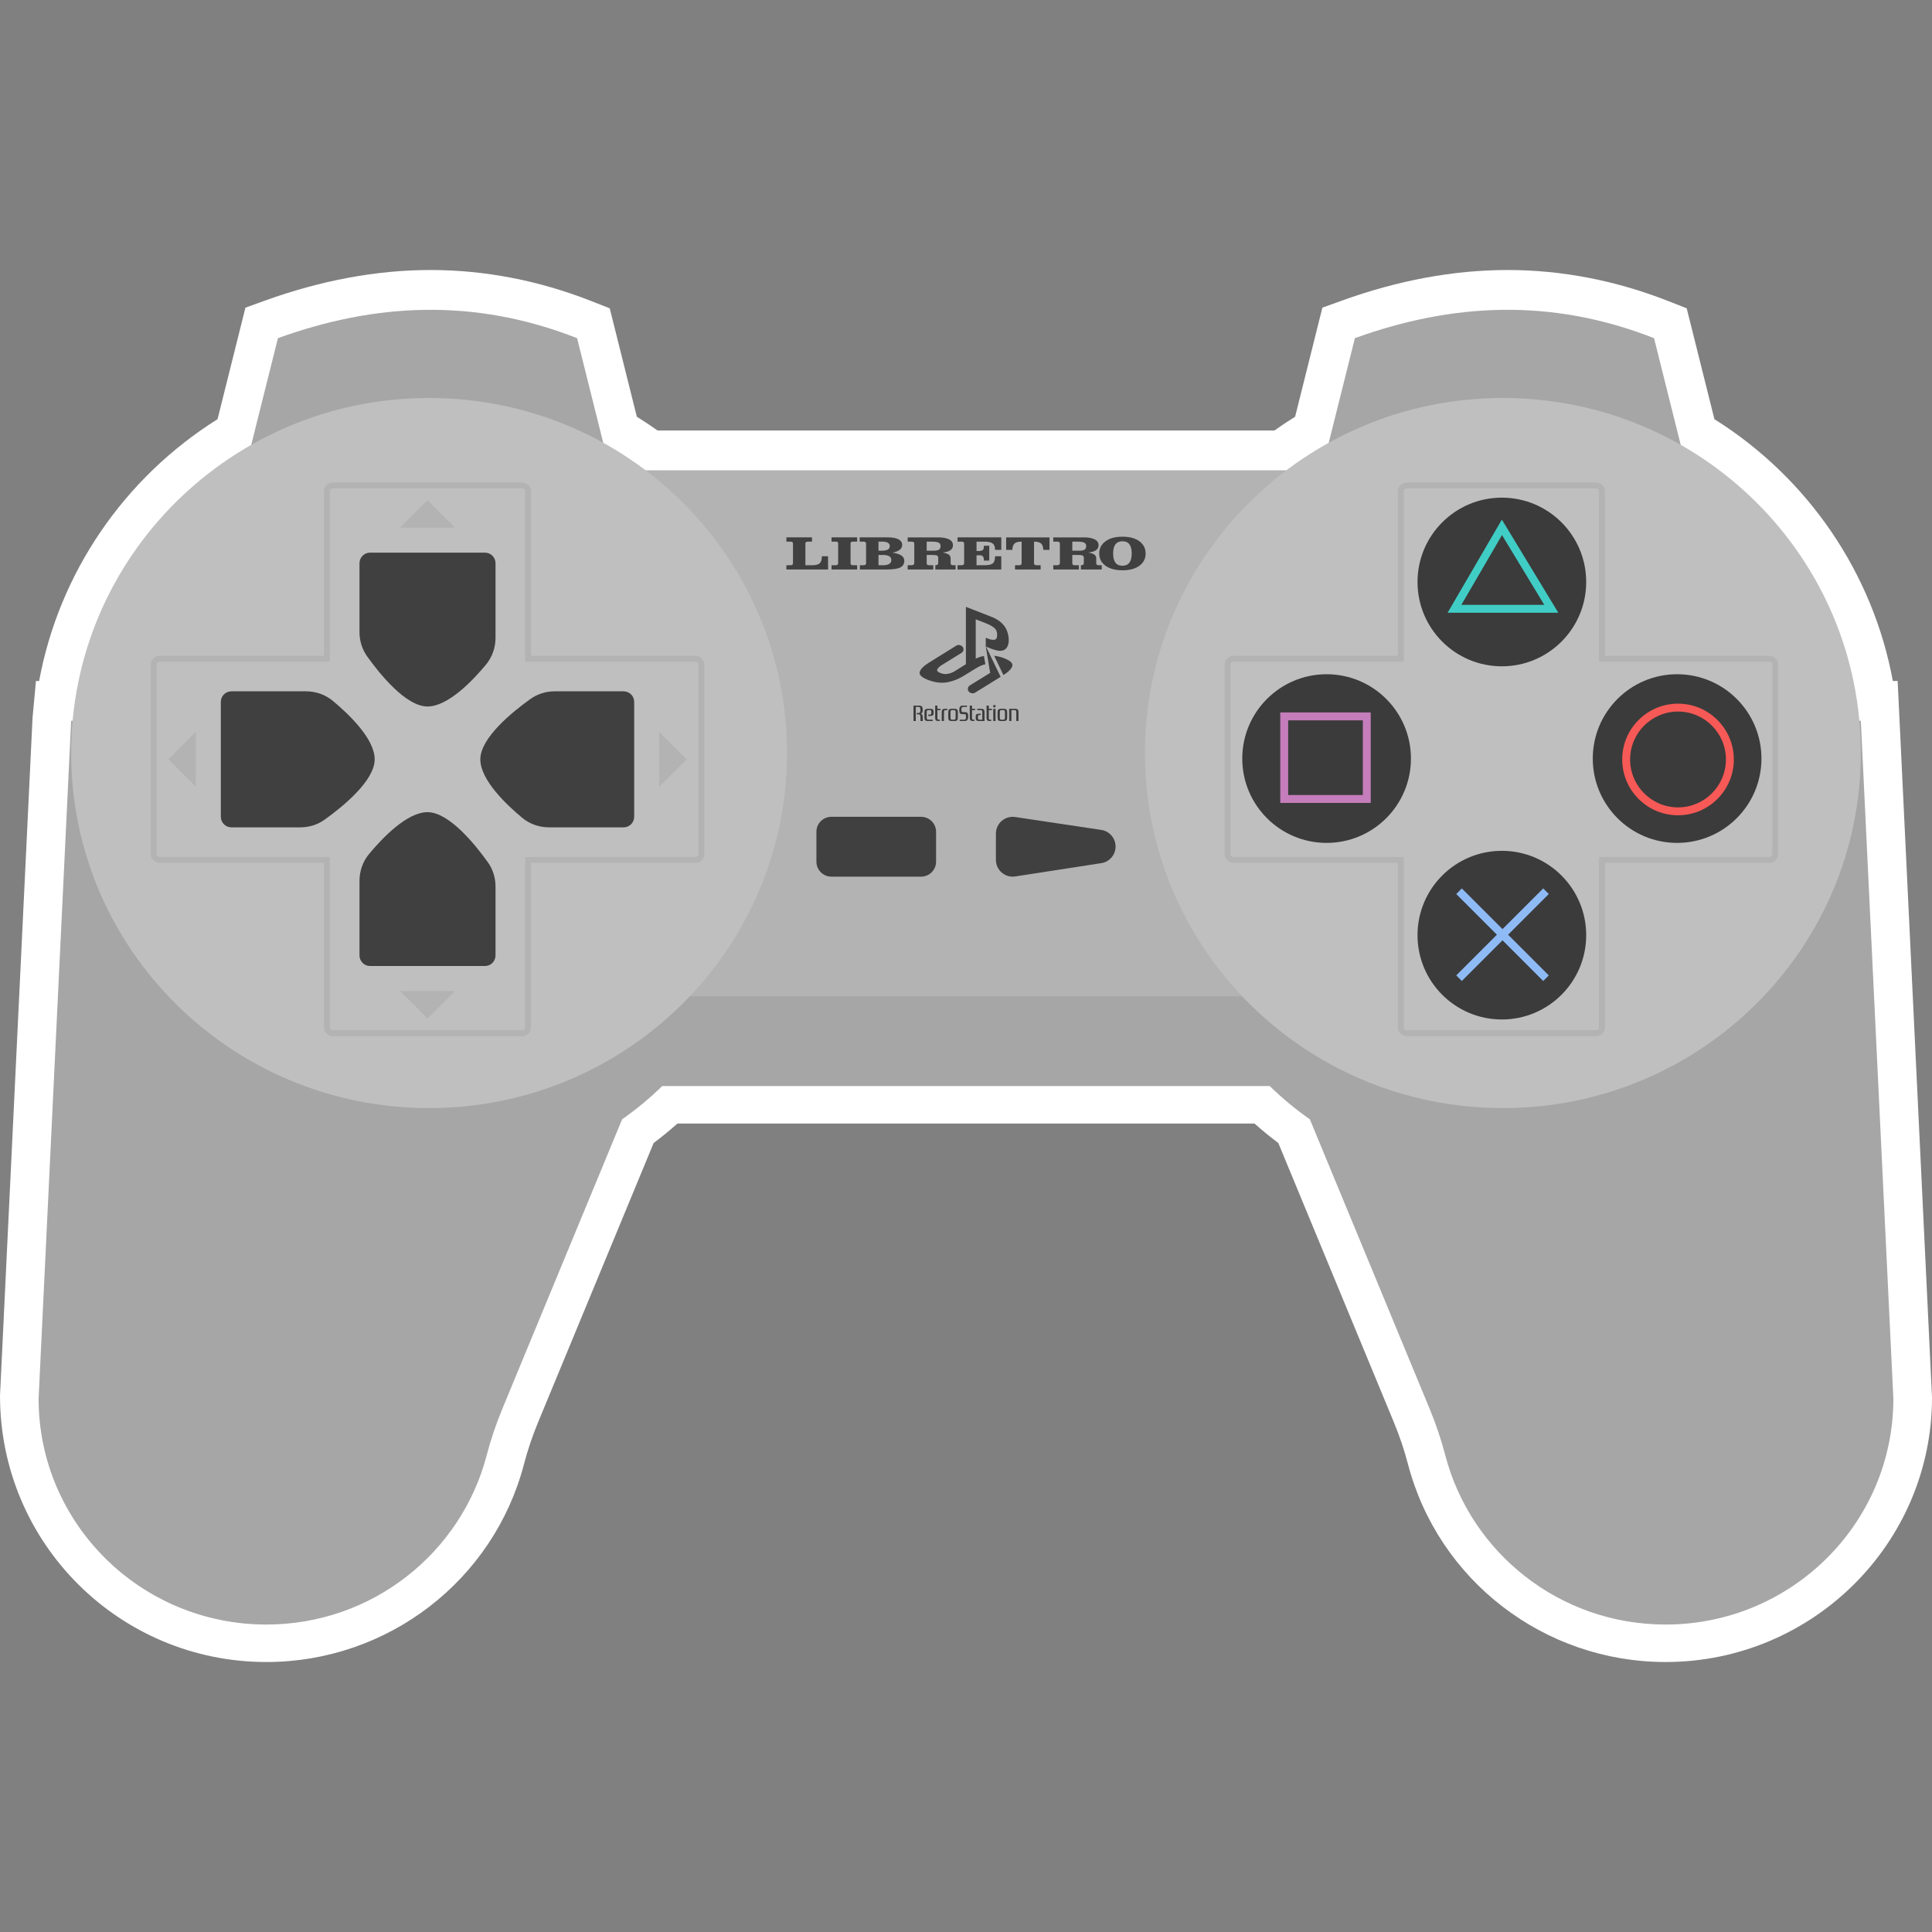 <?xml version="1.0" encoding="UTF-8" standalone="no"?>
<!-- Created with Inkscape (http://www.inkscape.org/) -->

<svg
   xmlns:dc="http://purl.org/dc/elements/1.1/"
   xmlns:cc="http://creativecommons.org/ns#"
   xmlns:rdf="http://www.w3.org/1999/02/22-rdf-syntax-ns#"
   xmlns:svg="http://www.w3.org/2000/svg"
   xmlns="http://www.w3.org/2000/svg"
   xmlns:sodipodi="http://sodipodi.sourceforge.net/DTD/sodipodi-0.dtd"
   xmlns:inkscape="http://www.inkscape.org/namespaces/inkscape"
   id="svg71711"
   version="1.1"
   inkscape:version="0.48.5 r10040"
   width="256"
   height="256"
   xml:space="preserve"
   sodipodi:docname="Sony - Playstation.svg"
   inkscape:export-filename="/Users/margetts/Desktop/BAXY RetroActive/png_marked/Sony - Playstation.png"
   inkscape:export-xdpi="90.099998"
   inkscape:export-ydpi="90.099998"><rect width="100%" height="100%" fill="#808080" stroke="none"/><defs
     id="defs71715"><clipPath
       clipPathUnits="userSpaceOnUse"
       id="clipPath71725"><path
         d="M 0,128 128,128 128,0 0,0 0,128 z"
         id="path71727"
         inkscape:connector-curvature="0" /></clipPath></defs><sodipodi:namedview
     pagecolor="#ffffff"
     bordercolor="#666666"
     borderopacity="1"
     objecttolerance="10"
     gridtolerance="10"
     guidetolerance="10"
     inkscape:pageopacity="0"
     inkscape:pageshadow="2"
     inkscape:window-width="1676"
     inkscape:window-height="1005"
     id="namedview71713"
     showgrid="false"
     inkscape:zoom="5.18125"
     inkscape:cx="55.778046"
     inkscape:cy="80"
     inkscape:window-x="4"
     inkscape:window-y="1"
     inkscape:window-maximized="1"
     inkscape:current-layer="g71719" /><g
     id="g71719"
     inkscape:groupmode="layer"
     inkscape:label="Sony - Playstation"
     transform="matrix(1.25,0,0,-1.25,0,256)"><g
       id="g71721"
       transform="matrix(1.6,0,0,1.6,-8.3951315e-4,0.13)"><g
         id="g71723"
         clip-path="url(#clipPath71725)"><g
           id="g71729"
           transform="translate(125.842,80.366)"><path
             d="m 0,0 -0.117,2.437 -0.319,0 C -1.75,9.565 -6.032,15.875 -12.257,19.781 l -1.516,6.066 -0.32,1.279 -1.228,0.483 c -3.474,1.364 -7.054,2.055 -10.642,2.055 -3.557,0 -7.253,-0.683 -10.984,-2.031 l -1.283,-0.463 -0.331,-1.323 -1.476,-5.905 c -0.455,-0.282 -0.91,-0.584 -1.371,-0.911 l -40.869,0 c -0.461,0.327 -0.917,0.629 -1.372,0.911 l -1.476,5.905 -0.32,1.279 -1.228,0.483 c -3.473,1.364 -7.054,2.055 -10.641,2.055 -3.558,0 -7.253,-0.683 -10.984,-2.031 l -1.283,-0.463 -0.331,-1.323 -1.516,-6.066 c -6.225,-3.906 -10.507,-10.216 -11.821,-17.344 l -0.21,0 -0.226,-2.437 -2.156,-44.908 c -0.003,-9.788 7.915,-17.652 17.648,-17.652 8.037,0 15.057,5.399 17.072,13.127 0.238,0.914 0.551,1.842 0.93,2.758 l 7.655,18.501 c 0.544,0.407 1.071,0.839 1.577,1.29 l 38.233,0 c 0.505,-0.451 1.032,-0.883 1.576,-1.29 l 7.656,-18.501 c 0.379,-0.916 0.692,-1.843 0.93,-2.758 2.014,-7.728 9.035,-13.127 17.072,-13.127 9.733,0 17.651,7.864 17.651,17.53 L 0,0 z"
             style="fill:#ffffff;fill-opacity:1;fill-rule:nonzero;stroke:none"
             id="path71731"
             inkscape:connector-curvature="0" /></g><g
           id="g71733"
           transform="translate(123.285,80.166)"><path
             d="m 0,0 -6.003,0 c -3.422,6.804 -10.463,11.475 -18.598,11.475 -7.189,0 -13.526,-3.646 -17.265,-9.188 l -34.84,0 c -3.738,5.542 -10.076,9.188 -17.264,9.188 -8.136,0 -15.176,-4.671 -18.598,-11.475 l -6.003,0 -2.156,-44.908 c 0,-8.267 6.756,-14.969 15.091,-14.969 7.025,0 12.914,4.766 14.595,11.213 0.274,1.053 0.626,2.085 1.042,3.091 l 7.932,19.17 c 0.945,0.661 1.834,1.397 2.656,2.202 l 40.251,0 c 0.822,-0.805 1.711,-1.541 2.656,-2.202 l 7.932,-19.17 c 0.416,-1.006 0.768,-2.038 1.042,-3.091 1.681,-6.447 7.57,-11.213 14.595,-11.213 8.334,0 15.091,6.702 15.091,14.969 L 0,0 z"
             style="fill:#a6a6a6;fill-opacity:1;fill-rule:nonzero;stroke:none"
             id="path71735"
             inkscape:connector-curvature="0" /></g><g
           id="g71737"
           transform="translate(41.415,96.76)"><path
             d="m 0,0 43.93,0 0,-34.849 -43.93,0 L 0,0"
             style="fill:#b3b3b3;fill-opacity:1;fill-rule:nonzero;stroke:none"
             id="path71739"
             inkscape:connector-curvature="0" /></g><g
           id="g71741"
           transform="translate(40.216,97.587)"><path
             d="m 0,0 -23.784,0 1.982,7.928 c 6.399,2.311 12.967,2.691 19.82,0 L 0,0"
             style="fill:#a6a6a6;fill-opacity:1;fill-rule:nonzero;stroke:none"
             id="path71743"
             inkscape:connector-curvature="0" /></g><g
           id="g71745"
           transform="translate(111.567,97.587)"><path
             d="m 0,0 -23.784,0 1.982,7.928 c 6.399,2.311 12.967,2.691 19.82,0 L 0,0"
             style="fill:#a6a6a6;fill-opacity:1;fill-rule:nonzero;stroke:none"
             id="path71747"
             inkscape:connector-curvature="0" /></g><g
           id="g71749"
           transform="translate(52.143,78.028)"><path
             d="m 0,0 c 0,-12.991 -10.617,-23.523 -23.714,-23.523 -13.097,0 -23.714,10.532 -23.714,23.523 0,12.991 10.617,23.523 23.714,23.523 C -10.617,23.523 0,12.991 0,0"
             style="fill:#bfbfbf;fill-opacity:1;fill-rule:nonzero;stroke:none"
             id="path71751"
             inkscape:connector-curvature="0" /></g><g
           id="g71753"
           transform="translate(75.857,78.028)"><path
             d="m 0,0 c 0,-12.991 10.617,-23.523 23.714,-23.523 13.097,0 23.714,10.532 23.714,23.523 0,12.991 -10.617,23.523 -23.714,23.523 C 10.617,23.523 0,12.991 0,0"
             style="fill:#bfbfbf;fill-opacity:1;fill-rule:nonzero;stroke:none"
             id="path71755"
             inkscape:connector-curvature="0" /></g><g
           id="g71757"
           transform="translate(55.081,73.803)"><path
             d="m 0,0 5.946,0 c 0.547,0 0.991,-0.444 0.991,-0.991 l 0,-1.982 c 0,-0.547 -0.444,-0.991 -0.991,-0.991 l -5.946,0 c -0.547,0 -0.991,0.444 -0.991,0.991 l 0,1.982 C -0.991,-0.444 -0.547,0 0,0"
             style="fill:#404040;fill-opacity:1;fill-rule:nonzero;stroke:none"
             id="path71759"
             inkscape:connector-curvature="0" /></g><g
           id="g71761"
           transform="translate(67.095,70.952)"><path
             d="M 0,0 0,1.738 5.702,0.883 0,0"
             style="fill:#404040;fill-opacity:1;fill-rule:nonzero;stroke:none"
             id="path71763"
             inkscape:connector-curvature="0" /></g><g
           id="g71765"
           transform="translate(67.095,69.839)"><path
             d="m 0,0 c -0.263,0 -0.521,0.094 -0.724,0.268 -0.248,0.211 -0.389,0.52 -0.389,0.845 l 0,1.738 c 0,0.324 0.141,0.632 0.387,0.843 0.244,0.21 0.573,0.305 0.891,0.257 L 5.867,3.096 C 6.41,3.015 6.813,2.548 6.815,1.998 6.817,1.448 6.416,0.979 5.872,0.895 L 0.17,0.013 C 0.114,0.004 0.056,0 0,0"
             style="fill:#404040;fill-opacity:1;fill-rule:nonzero;stroke:none"
             id="path71767"
             inkscape:connector-curvature="0" /></g><g
           id="g71769"
           transform="translate(105.75,95.949)"><path
             d="m 0,0 -12.549,0 c -0.323,0 -0.584,-0.261 -0.584,-0.584 l 0,-10.895 -10.896,0 c -0.322,0 -0.584,-0.262 -0.584,-0.584 l 0,-12.55 c 0,-0.322 0.262,-0.583 0.584,-0.583 l 10.896,0 0,-10.896 c 0,-0.322 0.261,-0.584 0.584,-0.584 l 12.549,0 c 0.322,0 0.584,0.262 0.584,0.584 l 0,10.896 10.895,0 c 0.323,0 0.584,0.261 0.584,0.583 l 0,12.55 c 0,0.322 -0.261,0.584 -0.584,0.584 l -10.895,0 0,10.895 C 0.584,-0.261 0.322,0 0,0 m 0,-0.389 c 0.107,0 0.195,-0.087 0.195,-0.195 l 0,-10.895 0,-0.389 0.389,0 10.895,0 c 0.108,0 0.195,-0.088 0.195,-0.195 l 0,-12.55 c 0,-0.107 -0.087,-0.194 -0.195,-0.194 l -10.895,0 -0.389,0 0,-0.389 0,-10.896 c 0,-0.107 -0.088,-0.194 -0.195,-0.194 l -12.549,0 c -0.108,0 -0.195,0.087 -0.195,0.194 l 0,10.896 0,0.389 -0.389,0 -10.896,0 c -0.107,0 -0.194,0.087 -0.194,0.194 l 0,12.55 c 0,0.107 0.087,0.195 0.194,0.195 l 10.896,0 0.389,0 0,0.389 0,10.895 c 0,0.108 0.087,0.195 0.195,0.195 l 12.549,0"
             style="fill:#b3b3b3;fill-opacity:1;fill-rule:nonzero;stroke:none"
             id="path71771"
             inkscape:connector-curvature="0" /></g><g
           id="g71773"
           transform="translate(34.599,95.949)"><path
             d="m 0,0 -12.549,0 c -0.323,0 -0.584,-0.261 -0.584,-0.584 l 0,-10.895 -10.896,0 c -0.322,0 -0.584,-0.262 -0.584,-0.584 l 0,-12.55 c 0,-0.322 0.262,-0.583 0.584,-0.583 l 10.896,0 0,-10.896 c 0,-0.322 0.261,-0.584 0.584,-0.584 l 12.549,0 c 0.322,0 0.584,0.262 0.584,0.584 l 0,10.896 10.895,0 c 0.323,0 0.584,0.261 0.584,0.583 l 0,12.55 c 0,0.322 -0.261,0.584 -0.584,0.584 l -10.895,0 0,10.895 C 0.584,-0.261 0.322,0 0,0 m 0,-0.389 c 0.107,0 0.195,-0.087 0.195,-0.195 l 0,-10.895 0,-0.39 0.389,0 10.895,0 c 0.108,0 0.195,-0.087 0.195,-0.194 l 0,-12.55 c 0,-0.107 -0.087,-0.194 -0.195,-0.194 l -10.895,0 -0.389,0 0,-0.389 0,-10.896 c 0,-0.107 -0.088,-0.195 -0.195,-0.195 l -12.549,0 c -0.108,0 -0.195,0.088 -0.195,0.195 l 0,10.896 0,0.389 -0.389,0 -10.896,0 c -0.107,0 -0.194,0.087 -0.194,0.194 l 0,12.55 c 0,0.107 0.087,0.194 0.194,0.194 l 10.896,0 0.389,0 0,0.39 0,10.895 c 0,0.108 0.087,0.195 0.195,0.195 l 12.549,0"
             style="fill:#b3b3b3;fill-opacity:1;fill-rule:nonzero;stroke:none"
             id="path71775"
             inkscape:connector-curvature="0" /></g><g
           id="g71777"
           transform="translate(105.09,89.361)"><path
             d="m 0,0 c 0,-3.086 -2.502,-5.587 -5.587,-5.587 -3.086,0 -5.588,2.501 -5.588,5.587 0,3.086 2.502,5.587 5.588,5.587 C -2.502,5.587 0,3.086 0,0"
             style="fill:#3b3b3b;fill-opacity:1;fill-rule:nonzero;stroke:none"
             id="path71779"
             inkscape:connector-curvature="0" /></g><g
           id="g71781"
           transform="translate(105.09,65.963)"><path
             d="m 0,0 c 0,-3.086 -2.502,-5.587 -5.587,-5.587 -3.086,0 -5.588,2.501 -5.588,5.587 0,3.086 2.502,5.587 5.588,5.587 C -2.502,5.587 0,3.086 0,0"
             style="fill:#3b3b3b;fill-opacity:1;fill-rule:nonzero;stroke:none"
             id="path71783"
             inkscape:connector-curvature="0" /></g><g
           id="g71785"
           transform="translate(116.701,77.662)"><path
             d="m 0,0 c 0,-3.086 -2.502,-5.587 -5.587,-5.587 -3.086,0 -5.588,2.501 -5.588,5.587 0,3.086 2.502,5.587 5.588,5.587 C -2.502,5.587 0,3.086 0,0"
             style="fill:#3b3b3b;fill-opacity:1;fill-rule:nonzero;stroke:none"
             id="path71787"
             inkscape:connector-curvature="0" /></g><g
           id="g71789"
           transform="translate(93.479,77.662)"><path
             d="m 0,0 c 0,-3.086 -2.502,-5.587 -5.587,-5.587 -3.086,0 -5.588,2.501 -5.588,5.587 0,3.086 2.502,5.587 5.588,5.587 C -2.502,5.587 0,3.086 0,0"
             style="fill:#3b3b3b;fill-opacity:1;fill-rule:nonzero;stroke:none"
             id="path71791"
             inkscape:connector-curvature="0" /></g><path
           d="m 85.345,75.247 4.947,0 0,4.947 -4.947,0 0,-4.947 z m 5.471,-0.524 -5.995,0 0,5.995 5.995,0 0,-5.995 z"
           style="fill:#c57dbb;fill-opacity:1;fill-rule:nonzero;stroke:none"
           id="path71793"
           inkscape:connector-curvature="0" /><g
           id="g71795"
           transform="translate(111.174,80.776)"><path
             d="m 0,0 c -1.75,0 -3.174,-1.424 -3.174,-3.174 0,-1.75 1.424,-3.174 3.174,-3.174 1.75,0 3.174,1.424 3.174,3.174 C 3.174,-1.424 1.75,0 0,0 m 0,-6.872 c -2.039,0 -3.698,1.659 -3.698,3.698 0,2.039 1.659,3.698 3.698,3.698 2.039,0 3.698,-1.659 3.698,-3.698 0,-2.039 -1.659,-3.698 -3.698,-3.698"
             style="fill:#f75956;fill-opacity:1;fill-rule:nonzero;stroke:none"
             id="path71797"
             inkscape:connector-curvature="0" /></g><g
           id="g71799"
           transform="translate(99.503,93.493)"><path
             d="m 0,0 -3.594,-6.169 7.333,0 L 0,0 z m 0.009,-1.025 2.8,-4.621 -5.492,0 2.692,4.621 z"
             style="fill:#40cdc5;fill-opacity:1;fill-rule:nonzero;stroke:none"
             id="path71801"
             inkscape:connector-curvature="0" /></g><g
           id="g71803"
           transform="translate(102.612,68.688)"><path
             d="M 0,0 -0.37,0.37 -3.066,-2.325 -5.762,0.37 -6.132,0 l 2.695,-2.696 -2.695,-2.696 0.37,-0.37 2.696,2.696 L -0.37,-5.762 0,-5.392 -2.696,-2.696 0,0 z"
             style="fill:#8ebbf6;fill-opacity:1;fill-rule:nonzero;stroke:none"
             id="path71805"
             inkscape:connector-curvature="0" /></g><g
           id="g71807"
           transform="translate(43.675,75.793)"><path
             d="M 0,0 0,3.636 1.818,1.818 0,0 z"
             style="fill:#b3b3b3;fill-opacity:1;fill-rule:nonzero;stroke:none"
             id="path71809"
             inkscape:connector-curvature="0" /></g><g
           id="g71811"
           transform="translate(12.973,79.43)"><path
             d="M 0,0 0,-3.636 -1.818,-1.818 0,0 z"
             style="fill:#b3b3b3;fill-opacity:1;fill-rule:nonzero;stroke:none"
             id="path71813"
             inkscape:connector-curvature="0" /></g><g
           id="g71815"
           transform="translate(26.506,62.26)"><path
             d="M 0,0 3.636,0 1.818,-1.818 0,0 z"
             style="fill:#b3b3b3;fill-opacity:1;fill-rule:nonzero;stroke:none"
             id="path71817"
             inkscape:connector-curvature="0" /></g><g
           id="g71819"
           transform="translate(30.142,92.963)"><path
             d="M 0,0 -3.636,0 -1.818,1.818 0,0 z"
             style="fill:#b3b3b3;fill-opacity:1;fill-rule:nonzero;stroke:none"
             id="path71821"
             inkscape:connector-curvature="0" /></g><g
           id="g71823"
           transform="translate(14.631,81.417)"><path
             d="m 0,0 0,-7.612 c 0,-0.387 0.313,-0.7 0.7,-0.7 l 4.566,0 c 0.577,0 1.142,0.174 1.612,0.51 1.176,0.842 3.315,2.568 3.315,3.996 0,1.364 -1.721,3.001 -2.779,3.878 C 6.917,0.483 6.29,0.7 5.646,0.7 L 0.7,0.7 C 0.313,0.7 0,0.387 0,0"
             style="fill:#404040;fill-opacity:1;fill-rule:nonzero;stroke:none"
             id="path71825"
             inkscape:connector-curvature="0" /></g><g
           id="g71827"
           transform="translate(42.017,73.805)"><path
             d="m 0,0 0,7.612 c 0,0.387 -0.313,0.7 -0.7,0.7 l -4.566,0 c -0.577,0 -1.142,-0.174 -1.612,-0.51 -1.176,-0.842 -3.315,-2.568 -3.315,-3.996 0,-1.364 1.721,-3.001 2.779,-3.878 0.497,-0.411 1.124,-0.628 1.768,-0.628 l 4.946,0 C -0.313,-0.7 0,-0.387 0,0"
             style="fill:#404040;fill-opacity:1;fill-rule:nonzero;stroke:none"
             id="path71829"
             inkscape:connector-curvature="0" /></g><g
           id="g71831"
           transform="translate(32.13,91.305)"><path
             d="m 0,0 -7.612,0 c -0.387,0 -0.7,-0.313 -0.7,-0.7 l 0,-4.566 c 0,-0.577 0.174,-1.142 0.51,-1.612 0.842,-1.176 2.568,-3.315 3.996,-3.315 1.364,0 3.001,1.721 3.878,2.779 0.411,0.497 0.628,1.124 0.628,1.768 l 0,4.946 C 0.7,-0.313 0.387,0 0,0"
             style="fill:#404040;fill-opacity:1;fill-rule:nonzero;stroke:none"
             id="path71833"
             inkscape:connector-curvature="0" /></g><g
           id="g71835"
           transform="translate(24.518,63.918)"><path
             d="m 0,0 7.612,0 c 0.387,0 0.7,0.313 0.7,0.7 l 0,4.566 c 0,0.577 -0.174,1.142 -0.51,1.612 C 6.96,8.054 5.234,10.193 3.806,10.193 2.442,10.193 0.805,8.472 -0.072,7.414 -0.483,6.917 -0.7,6.29 -0.7,5.646 L -0.7,0.7 C -0.7,0.313 -0.387,0 0,0"
             style="fill:#404040;fill-opacity:1;fill-rule:nonzero;stroke:none"
             id="path71837"
             inkscape:connector-curvature="0" /></g><g
           id="g71839"
           transform="translate(52.101,90.47)"><path
             d="m 0,0 0.256,0 c 0.121,0 0.181,0.042 0.181,0.125 l 0,1.315 c 0,0.083 -0.056,0.125 -0.17,0.125 l -0.267,0 0,0.282 1.696,0 0,-0.282 -0.26,0 C 1.318,1.565 1.259,1.523 1.259,1.44 L 1.259,0 1.724,0 C 1.967,0 2.135,0.051 2.228,0.152 2.309,0.24 2.349,0.388 2.349,0.595 l 0.412,0 0,-0.877 L 0,-0.282 0,0 z"
             style="fill:#404040;fill-opacity:1;fill-rule:nonzero;stroke:none"
             id="path71841"
             inkscape:connector-curvature="0" /></g><g
           id="g71843"
           transform="translate(55.093,90.47)"><path
             d="m 0,0 0.256,0 c 0.121,0 0.181,0.042 0.181,0.125 l 0,1.34 c 0,0.067 -0.056,0.1 -0.17,0.1 l -0.267,0 0,0.282 1.696,0 0,-0.282 -0.26,0 C 1.366,1.565 1.319,1.556 1.295,1.537 1.271,1.519 1.259,1.487 1.259,1.44 l 0,-1.315 C 1.259,0.042 1.316,0 1.43,0 l 0.266,0 0,-0.282 L 0,-0.282 0,0 z"
             style="fill:#404040;fill-opacity:1;fill-rule:nonzero;stroke:none"
             id="path71845"
             inkscape:connector-curvature="0" /></g><g
           id="g71847"
           transform="translate(58.202,90.47)"><path
             d="m 0,0 0.288,0 c 0.376,0 0.563,0.115 0.563,0.344 0,0.226 -0.188,0.338 -0.565,0.338 L 0,0.682 0,0 z m 0,1.565 0,-0.601 0.237,0 c 0.341,0 0.512,0.101 0.512,0.304 0,0.198 -0.171,0.297 -0.512,0.297 L 0,1.565 z m -1.233,-1.847 0,0.282 0.234,0 c 0.118,0 0.177,0.042 0.177,0.125 l 0,1.315 c 0,0.083 -0.057,0.125 -0.172,0.125 l -0.252,0 0,0.282 1.871,0 C 0.937,1.847 1.172,1.802 1.331,1.714 1.491,1.626 1.57,1.503 1.57,1.344 1.57,1.209 1.51,1.098 1.389,1.011 1.27,0.925 1.116,0.869 0.928,0.842 1.237,0.781 1.445,0.708 1.551,0.623 1.658,0.537 1.711,0.426 1.711,0.29 1.711,0.094 1.626,-0.05 1.455,-0.142 1.286,-0.235 0.965,-0.282 0.493,-0.282 l -1.726,0 z"
             style="fill:#404040;fill-opacity:1;fill-rule:nonzero;stroke:none"
             id="path71849"
             inkscape:connector-curvature="0" /></g><g
           id="g71851"
           transform="translate(63.44,90.47)"><path
             d="m 0,0 0.256,0 c 0.121,0 0.181,0.042 0.181,0.125 l 0,1.315 c 0,0.083 -0.056,0.125 -0.17,0.125 l -0.267,0 0,0.282 2.898,0 0,-0.827 -0.412,0 C 2.486,1.243 2.42,1.392 2.289,1.468 2.187,1.533 2,1.565 1.729,1.565 l -0.47,0 0,-0.623 0.124,0 c 0.141,0 0.238,0.023 0.29,0.067 0.047,0.04 0.07,0.109 0.07,0.207 l 0,0.077 0.358,0 0,-0.983 -0.358,0 0,0.081 C 1.743,0.475 1.722,0.54 1.678,0.588 1.635,0.636 1.581,0.66 1.517,0.66 l -0.258,0 0,-0.66 0.518,0 c 0.278,0 0.465,0.043 0.562,0.128 0.098,0.086 0.147,0.241 0.147,0.467 l 0.412,0 0,-0.877 L 0,-0.282 0,0 z"
             style="fill:#404040;fill-opacity:1;fill-rule:nonzero;stroke:none"
             id="path71853"
             inkscape:connector-curvature="0" /></g><g
           id="g71855"
           transform="translate(66.662,91.49)"><path
             d="m 0,0 0,0.826 2.87,0 L 2.87,0 2.458,0 C 2.458,0.198 2.409,0.339 2.311,0.421 2.214,0.503 2.059,0.545 1.846,0.545 l 0,-1.44 c 0,-0.084 0.057,-0.125 0.17,-0.125 l 0.267,0 0,-0.282 -1.696,0 0,0.282 0.258,0 c 0.119,0 0.179,0.041 0.179,0.125 l 0,1.44 C 0.788,0.545 0.627,0.498 0.54,0.404 0.454,0.311 0.412,0.176 0.412,0 L 0,0 z"
             style="fill:#404040;fill-opacity:1;fill-rule:nonzero;stroke:none"
             id="path71857"
             inkscape:connector-curvature="0" /></g><g
           id="g71859"
           transform="translate(73.748,91.248)"><path
             d="m 0,0 c 0,-0.541 0.206,-0.811 0.617,-0.811 0.41,0 0.615,0.27 0.615,0.811 0,0.541 -0.204,0.811 -0.611,0.811 C 0.207,0.811 0,0.541 0,0 m -0.921,0 c 0,0.33 0.135,0.598 0.408,0.803 0.272,0.207 0.649,0.31 1.13,0.31 0.483,0 0.86,-0.102 1.13,-0.307 C 2.018,0.602 2.153,0.333 2.153,0 c 0,-0.343 -0.138,-0.614 -0.416,-0.814 -0.276,-0.199 -0.646,-0.299 -1.11,-0.299 -0.476,0 -0.854,0.101 -1.132,0.302 C -0.783,-0.61 -0.921,-0.34 -0.921,0"
             style="fill:#404040;fill-opacity:1;fill-rule:nonzero;stroke:none"
             id="path71861"
             inkscape:connector-curvature="0" /></g><g
           id="g71863"
           transform="translate(71.86,91.504)"><path
             d="m 0,0 c -0.067,-0.047 -0.188,-0.07 -0.365,-0.07 l -0.452,0 0,0.601 0.316,0 c 0.224,0 0.381,-0.022 0.469,-0.065 C 0.058,0.424 0.102,0.346 0.102,0.235 0.102,0.125 0.068,0.047 0,0 m 0.967,-1.034 c -0.078,0 -0.131,0.011 -0.158,0.032 -0.027,0.022 -0.04,0.061 -0.04,0.118 l 0.001,0.275 c 0,0.13 -0.04,0.222 -0.121,0.279 -0.081,0.057 -0.217,0.103 -0.406,0.138 0.454,0.044 0.681,0.205 0.681,0.482 0,0.175 -0.088,0.306 -0.263,0.392 -0.173,0.087 -0.406,0.13 -0.697,0.13 l -2.04,0 0,-0.281 0.249,0 c 0.126,0 0.188,-0.042 0.188,-0.126 l 0,-1.289 c 0,-0.1 -0.064,-0.15 -0.194,-0.15 l -0.243,0 0,-0.282 1.696,0 0,0.282 -0.239,0 c -0.078,0 -0.131,0.011 -0.158,0.032 -0.027,0.022 -0.04,0.061 -0.04,0.118 l 0,0.532 0.32,0 c 0.188,0 0.309,-0.013 0.363,-0.038 0.055,-0.025 0.083,-0.087 0.083,-0.187 l -0.002,-0.307 c 0,-0.1 -0.064,-0.15 -0.194,-0.15 l 0,-0.282 1.381,0 0,0.282 -0.167,0 z"
             style="fill:#404040;fill-opacity:1;fill-rule:nonzero;stroke:none"
             id="path71865"
             inkscape:connector-curvature="0" /></g><g
           id="g71867"
           transform="translate(62.213,91.504)"><path
             d="m 0,0 c -0.067,-0.047 -0.188,-0.07 -0.365,-0.07 l -0.452,0 0,0.601 0.316,0 c 0.224,0 0.381,-0.022 0.469,-0.065 C 0.058,0.424 0.102,0.346 0.102,0.235 0.102,0.125 0.068,0.047 0,0 m 0.967,-1.034 c -0.078,0 -0.131,0.011 -0.158,0.032 -0.027,0.022 -0.04,0.061 -0.04,0.118 l 0.001,0.275 c 0,0.13 -0.04,0.222 -0.121,0.279 -0.081,0.057 -0.217,0.103 -0.406,0.138 0.454,0.044 0.681,0.205 0.681,0.482 0,0.175 -0.088,0.306 -0.263,0.392 -0.173,0.087 -0.406,0.13 -0.697,0.13 l -2.04,0 0,-0.281 0.249,0 c 0.126,0 0.188,-0.042 0.188,-0.126 l 0,-1.289 c 0,-0.1 -0.065,-0.15 -0.194,-0.15 l -0.243,0 0,-0.282 1.696,0 0,0.282 -0.239,0 c -0.078,0 -0.131,0.011 -0.158,0.032 -0.027,0.022 -0.04,0.061 -0.04,0.118 l 0,0.532 0.32,0 c 0.188,0 0.309,-0.013 0.363,-0.038 0.055,-0.025 0.083,-0.087 0.083,-0.187 l -0.002,-0.307 c 0,-0.1 -0.064,-0.15 -0.194,-0.15 l 0,-0.282 1.348,0 0,0.282 -0.134,0 z"
             style="fill:#404040;fill-opacity:1;fill-rule:nonzero;stroke:none"
             id="path71869"
             inkscape:connector-curvature="0" /></g><g
           id="g71871"
           transform="translate(61.135,80.897)"><path
             d="m 0,0 c 0,-0.049 -0.004,-0.089 -0.011,-0.12 -0.007,-0.032 -0.017,-0.057 -0.029,-0.076 -0.012,-0.019 -0.026,-0.033 -0.042,-0.042 -0.016,-0.009 -0.032,-0.016 -0.049,-0.021 0.017,-0.006 0.033,-0.014 0.049,-0.024 0.016,-0.01 0.03,-0.025 0.042,-0.044 0.012,-0.019 0.022,-0.043 0.03,-0.073 0.008,-0.03 0.011,-0.068 0.011,-0.112 l 0,-0.235 -0.152,0 0,0.235 c 0,0.04 -0.003,0.074 -0.008,0.101 -0.005,0.027 -0.012,0.048 -0.022,0.064 -0.01,0.016 -0.023,0.027 -0.037,0.034 -0.015,0.007 -0.032,0.01 -0.053,0.01 l -0.126,0 0,0.086 0.129,0 c 0.019,0 0.035,0.004 0.049,0.01 0.014,0.007 0.026,0.018 0.036,0.034 0.009,0.015 0.017,0.036 0.021,0.062 0.005,0.025 0.008,0.058 0.008,0.096 0,0.039 -0.003,0.072 -0.008,0.097 -0.004,0.026 -0.012,0.047 -0.021,0.062 -0.01,0.016 -0.022,0.027 -0.036,0.033 -0.014,0.006 -0.03,0.009 -0.049,0.009 l -0.192,0 0,-0.933 -0.153,0 0,1.021 0.376,0 c 0.085,0 0.146,-0.022 0.182,-0.064 C -0.018,0.167 0,0.097 0,0"
             style="fill:#3b3b3b;fill-opacity:1;fill-rule:nonzero;stroke:none"
             id="path71873"
             inkscape:connector-curvature="0" /></g><g
           id="g71875"
           transform="translate(61.498,80.488)"><path
             d="m 0,0 0,0.084 0.083,0 c 0.026,0 0.047,0.002 0.063,0.006 0.016,0.004 0.029,0.01 0.037,0.018 0.009,0.009 0.015,0.02 0.019,0.033 0.003,0.014 0.005,0.031 0.005,0.051 l 0,0.079 C 0.207,0.292 0.205,0.31 0.202,0.325 0.198,0.339 0.192,0.351 0.183,0.359 0.175,0.368 0.162,0.374 0.146,0.378 0.13,0.381 0.109,0.383 0.083,0.383 l -0.061,0 C -0.004,0.383 -0.025,0.381 -0.041,0.377 -0.057,0.373 -0.07,0.366 -0.079,0.354 -0.087,0.343 -0.093,0.327 -0.097,0.307 -0.1,0.287 -0.102,0.261 -0.102,0.228 l 0,-0.324 c 0,-0.032 0.002,-0.058 0.005,-0.079 0.004,-0.02 0.01,-0.036 0.018,-0.047 0.009,-0.011 0.022,-0.019 0.038,-0.023 0.016,-0.003 0.037,-0.005 0.063,-0.005 l 0.275,0 0,-0.088 -0.328,0 c -0.043,0 -0.079,0.005 -0.107,0.013 -0.028,0.009 -0.051,0.023 -0.068,0.043 -0.017,0.02 -0.029,0.046 -0.035,0.077 -0.006,0.031 -0.009,0.069 -0.009,0.115 l 0,0.313 c 0,0.044 0.003,0.082 0.009,0.114 0.006,0.031 0.018,0.057 0.035,0.077 0.017,0.02 0.04,0.034 0.068,0.043 0.028,0.009 0.064,0.013 0.107,0.013 l 0.166,0 C 0.179,0.47 0.215,0.466 0.243,0.458 0.271,0.449 0.294,0.437 0.311,0.421 0.328,0.405 0.339,0.385 0.346,0.362 0.352,0.338 0.355,0.31 0.355,0.279 l 0,-0.088 C 0.355,0.16 0.352,0.132 0.346,0.108 0.339,0.085 0.328,0.065 0.311,0.049 0.294,0.033 0.271,0.021 0.243,0.012 0.215,0.004 0.179,0 0.135,0 L 0,0 z"
             style="fill:#3b3b3b;fill-opacity:1;fill-rule:nonzero;stroke:none"
             id="path71877"
             inkscape:connector-curvature="0" /></g><g
           id="g71879"
           transform="translate(62.309,80.871)"><path
             d="m 0,0 -0.202,0 0,-0.515 c 0,-0.047 0.006,-0.078 0.019,-0.094 0.013,-0.016 0.039,-0.024 0.077,-0.024 l 0.065,0 0,-0.087 -0.125,0 c -0.035,0 -0.064,0.004 -0.088,0.014 -0.024,0.01 -0.043,0.023 -0.057,0.041 -0.014,0.017 -0.024,0.038 -0.03,0.062 -0.007,0.024 -0.01,0.049 -0.01,0.078 l 0,0.825 0.149,0 0,-0.213 L 0,0.087 0,0 z"
             style="fill:#3b3b3b;fill-opacity:1;fill-rule:nonzero;stroke:none"
             id="path71881"
             inkscape:connector-curvature="0" /></g><g
           id="g71883"
           transform="translate(62.402,80.825)"><path
             d="M 0,0 C 0.006,0.032 0.018,0.057 0.035,0.077 0.052,0.097 0.074,0.111 0.103,0.12 0.131,0.129 0.167,0.133 0.21,0.133 l 0.152,0 0,-0.087 -0.099,0 C 0.237,0.046 0.215,0.044 0.199,0.04 0.183,0.036 0.171,0.029 0.162,0.017 0.154,0.006 0.147,-0.009 0.144,-0.03 0.141,-0.05 0.139,-0.076 0.139,-0.108 l 0,-0.567 -0.148,0 0,0.561 C -0.009,-0.07 -0.006,-0.032 0,0"
             style="fill:#3b3b3b;fill-opacity:1;fill-rule:nonzero;stroke:none"
             id="path71885"
             inkscape:connector-curvature="0" /></g><g
           id="g71887"
           transform="translate(62.975,80.392)"><path
             d="m 0,0 c 0,-0.032 0.002,-0.058 0.005,-0.079 0.003,-0.02 0.01,-0.036 0.018,-0.047 0.009,-0.011 0.021,-0.019 0.037,-0.022 0.016,-0.004 0.038,-0.006 0.064,-0.006 l 0.09,0 c 0.026,0 0.047,0.002 0.063,0.006 0.016,0.003 0.029,0.011 0.037,0.022 0.009,0.011 0.015,0.027 0.019,0.047 0.003,0.021 0.005,0.047 0.005,0.079 l 0,0.325 C 0.338,0.357 0.336,0.383 0.333,0.403 0.329,0.423 0.323,0.439 0.314,0.45 0.306,0.462 0.293,0.469 0.277,0.473 0.261,0.477 0.24,0.479 0.214,0.479 l -0.09,0 C 0.098,0.479 0.076,0.477 0.06,0.473 0.044,0.469 0.032,0.462 0.023,0.45 0.015,0.439 0.008,0.423 0.005,0.403 0.002,0.383 0,0.357 0,0.325 L 0,0 z M 0.266,0.566 C 0.31,0.566 0.346,0.562 0.374,0.553 0.402,0.544 0.425,0.53 0.442,0.51 0.459,0.49 0.47,0.464 0.477,0.433 0.483,0.401 0.486,0.363 0.486,0.319 l 0,-0.313 C 0.486,-0.04 0.483,-0.078 0.477,-0.109 0.47,-0.14 0.459,-0.166 0.442,-0.186 0.425,-0.206 0.402,-0.22 0.374,-0.229 0.346,-0.237 0.31,-0.242 0.266,-0.242 l -0.195,0 c -0.043,0 -0.079,0.005 -0.107,0.013 -0.029,0.009 -0.051,0.023 -0.068,0.043 -0.017,0.02 -0.029,0.046 -0.035,0.077 -0.006,0.031 -0.009,0.069 -0.009,0.115 l 0,0.313 c 0,0.044 0.003,0.082 0.009,0.114 0.006,0.031 0.018,0.057 0.035,0.077 0.017,0.02 0.039,0.034 0.068,0.043 0.028,0.009 0.064,0.013 0.107,0.013 l 0.195,0 z"
             style="fill:#3b3b3b;fill-opacity:1;fill-rule:nonzero;stroke:none"
             id="path71889"
             inkscape:connector-curvature="0" /></g><g
           id="g71891"
           transform="translate(64.145,80.457)"><path
             d="M 0,0 C 0,-0.106 -0.018,-0.183 -0.054,-0.233 -0.09,-0.282 -0.151,-0.307 -0.237,-0.307 l -0.326,0 0,0.087 0.297,0 c 0.02,0 0.038,0.003 0.054,0.007 0.016,0.005 0.029,0.015 0.039,0.03 0.011,0.014 0.018,0.034 0.024,0.06 0.005,0.026 0.008,0.059 0.008,0.101 0,0.036 -0.002,0.065 -0.006,0.088 -0.004,0.023 -0.011,0.04 -0.021,0.053 -0.01,0.012 -0.024,0.02 -0.042,0.024 -0.018,0.005 -0.042,0.007 -0.071,0.007 l -0.111,0 c -0.036,0 -0.067,0.005 -0.093,0.014 -0.025,0.01 -0.045,0.026 -0.061,0.048 -0.015,0.022 -0.026,0.05 -0.033,0.086 -0.007,0.035 -0.01,0.079 -0.01,0.131 0,0.09 0.016,0.159 0.05,0.209 0.033,0.05 0.091,0.075 0.174,0.075 l 0.283,0 0,-0.087 -0.247,0 c -0.02,0 -0.038,-0.003 -0.052,-0.008 C -0.396,0.612 -0.408,0.603 -0.418,0.59 -0.429,0.577 -0.436,0.559 -0.441,0.536 -0.446,0.514 -0.448,0.485 -0.448,0.45 c 0,-0.034 0.001,-0.062 0.004,-0.084 0.003,-0.022 0.009,-0.039 0.017,-0.051 0.008,-0.012 0.02,-0.021 0.035,-0.025 0.016,-0.005 0.037,-0.008 0.063,-0.008 l 0.103,0 c 0.039,0 0.073,-0.004 0.102,-0.011 0.028,-0.008 0.052,-0.022 0.07,-0.043 0.019,-0.02 0.032,-0.049 0.041,-0.085 C -0.004,0.106 0,0.058 0,0"
             style="fill:#3b3b3b;fill-opacity:1;fill-rule:nonzero;stroke:none"
             id="path71893"
             inkscape:connector-curvature="0" /></g><g
           id="g71895"
           transform="translate(64.602,80.871)"><path
             d="m 0,0 -0.202,0 0,-0.515 c 0,-0.047 0.006,-0.078 0.019,-0.094 0.013,-0.016 0.039,-0.024 0.077,-0.024 l 0.065,0 0,-0.087 -0.125,0 c -0.035,0 -0.064,0.004 -0.088,0.014 -0.024,0.01 -0.043,0.023 -0.057,0.041 -0.014,0.017 -0.024,0.038 -0.03,0.062 -0.007,0.024 -0.01,0.049 -0.01,0.078 l 0,0.825 0.149,0 0,-0.213 L 0,0.087 0,0 z"
             style="fill:#3b3b3b;fill-opacity:1;fill-rule:nonzero;stroke:none"
             id="path71897"
             inkscape:connector-curvature="0" /></g><g
           id="g71899"
           transform="translate(64.979,80.635)"><path
             d="m 0,0 0,-0.084 -0.063,0 c -0.026,0 -0.047,-0.002 -0.063,-0.006 -0.016,-0.004 -0.028,-0.01 -0.037,-0.018 -0.009,-0.009 -0.015,-0.02 -0.018,-0.033 -0.004,-0.014 -0.005,-0.031 -0.005,-0.051 l 0,-0.093 c 0,-0.023 0.001,-0.041 0.005,-0.055 0.003,-0.014 0.009,-0.025 0.018,-0.034 0.009,-0.009 0.021,-0.015 0.037,-0.018 0.016,-0.004 0.037,-0.005 0.063,-0.005 l 0.165,0 0,0.478 C 0.102,0.114 0.1,0.14 0.097,0.16 0.093,0.18 0.087,0.196 0.079,0.207 0.07,0.219 0.058,0.226 0.042,0.23 0.026,0.234 0.004,0.236 -0.022,0.236 l -0.209,0 0,0.087 0.262,0 C 0.074,0.323 0.11,0.319 0.138,0.31 0.166,0.301 0.189,0.287 0.206,0.267 0.223,0.247 0.235,0.221 0.241,0.19 0.247,0.158 0.25,0.12 0.25,0.076 l 0,-0.561 -0.365,0 c -0.044,0 -0.08,0.004 -0.108,0.013 -0.028,0.008 -0.05,0.02 -0.067,0.036 -0.017,0.016 -0.029,0.036 -0.035,0.06 -0.007,0.024 -0.01,0.051 -0.01,0.082 l 0,0.103 c 0,0.031 0.003,0.059 0.01,0.083 0.006,0.023 0.018,0.043 0.035,0.059 0.017,0.016 0.039,0.028 0.067,0.037 C -0.195,-0.004 -0.159,0 -0.115,0 L 0,0 z"
             style="fill:#3b3b3b;fill-opacity:1;fill-rule:nonzero;stroke:none"
             id="path71901"
             inkscape:connector-curvature="0" /></g><g
           id="g71903"
           transform="translate(65.714,80.871)"><path
             d="m 0,0 -0.202,0 0,-0.515 c 0,-0.047 0.006,-0.078 0.019,-0.094 0.013,-0.016 0.039,-0.024 0.077,-0.024 l 0.065,0 0,-0.087 -0.125,0 c -0.035,0 -0.064,0.004 -0.088,0.014 -0.024,0.01 -0.043,0.023 -0.057,0.041 -0.014,0.017 -0.024,0.038 -0.03,0.062 -0.007,0.024 -0.01,0.049 -0.01,0.078 l 0,0.825 0.149,0 0,-0.213 L 0,0.087 0,0 z"
             style="fill:#3b3b3b;fill-opacity:1;fill-rule:nonzero;stroke:none"
             id="path71905"
             inkscape:connector-curvature="0" /></g><path
           d="m 65.956,80.15 -0.148,0 0,0.808 0.148,0 0,-0.808 z m 0,0.911 -0.148,0 0,0.14 0.148,0 0,-0.14 z"
           style="fill:#3b3b3b;fill-opacity:1;fill-rule:nonzero;stroke:none"
           id="path71907"
           inkscape:connector-curvature="0" /><g
           id="g71909"
           transform="translate(66.241,80.392)"><path
             d="m 0,0 c 0,-0.032 0.002,-0.058 0.005,-0.079 0.003,-0.02 0.01,-0.036 0.018,-0.047 0.009,-0.011 0.021,-0.019 0.037,-0.022 0.016,-0.004 0.038,-0.006 0.064,-0.006 l 0.09,0 c 0.026,0 0.047,0.002 0.063,0.006 0.016,0.003 0.029,0.011 0.037,0.022 0.009,0.011 0.015,0.027 0.019,0.047 0.003,0.021 0.005,0.047 0.005,0.079 l 0,0.325 C 0.338,0.357 0.336,0.383 0.333,0.403 0.329,0.423 0.323,0.439 0.314,0.45 0.306,0.462 0.293,0.469 0.277,0.473 0.261,0.477 0.24,0.479 0.214,0.479 l -0.09,0 C 0.098,0.479 0.076,0.477 0.06,0.473 0.044,0.469 0.032,0.462 0.023,0.45 0.015,0.439 0.008,0.423 0.005,0.403 0.002,0.383 0,0.357 0,0.325 L 0,0 z M 0.266,0.566 C 0.31,0.566 0.346,0.562 0.374,0.553 0.402,0.544 0.425,0.53 0.442,0.51 0.459,0.49 0.47,0.464 0.477,0.433 0.483,0.401 0.486,0.363 0.486,0.319 l 0,-0.313 C 0.486,-0.04 0.483,-0.078 0.477,-0.109 0.47,-0.14 0.459,-0.166 0.442,-0.186 0.425,-0.206 0.402,-0.22 0.374,-0.229 0.346,-0.237 0.31,-0.242 0.266,-0.242 l -0.195,0 c -0.043,0 -0.079,0.005 -0.107,0.013 -0.029,0.009 -0.051,0.023 -0.068,0.043 -0.017,0.02 -0.029,0.046 -0.035,0.077 -0.006,0.031 -0.009,0.069 -0.009,0.115 l 0,0.313 c 0,0.044 0.003,0.082 0.009,0.114 0.006,0.031 0.018,0.057 0.035,0.077 0.017,0.02 0.039,0.034 0.068,0.043 0.028,0.009 0.064,0.013 0.107,0.013 l 0.195,0 z"
             style="fill:#3b3b3b;fill-opacity:1;fill-rule:nonzero;stroke:none"
             id="path71911"
             inkscape:connector-curvature="0" /></g><g
           id="g71913"
           transform="translate(67.01,80.871)"><path
             d="m 0,0 0,-0.72 -0.148,0 0,0.807 0.398,0 C 0.294,0.087 0.33,0.083 0.358,0.074 0.386,0.066 0.409,0.051 0.426,0.031 0.443,0.011 0.454,-0.014 0.461,-0.046 0.467,-0.077 0.47,-0.115 0.47,-0.16 l 0,-0.56 -0.148,0 0,0.566 c 0,0.032 -0.002,0.058 -0.005,0.078 C 0.313,-0.055 0.307,-0.04 0.298,-0.028 0.29,-0.017 0.277,-0.01 0.261,-0.006 0.245,-0.002 0.224,0 0.198,0 L 0,0 z"
             style="fill:#3b3b3b;fill-opacity:1;fill-rule:nonzero;stroke:none"
             id="path71915"
             inkscape:connector-curvature="0" /></g><g
           id="g71917"
           transform="translate(66.725,86.102)"><path
             d="M 0,0 C -0.069,0.193 -0.185,0.369 -0.347,0.526 -0.435,0.612 -0.53,0.686 -0.631,0.748 -0.732,0.81 -0.834,0.863 -0.936,0.909 -0.993,0.937 -2.731,1.611 -2.731,1.611 l 0,-3.8 -0.751,-0.468 c -0.123,-0.076 -0.264,-0.131 -0.423,-0.165 -0.159,-0.033 -0.317,-0.022 -0.473,0.033 -0.204,0.072 -0.289,0.154 -0.253,0.246 0.036,0.093 0.131,0.189 0.287,0.288 l 1.326,0.82 c 0.195,0.12 0.163,0.413 -0.053,0.489 l -0.052,0.018 C -3.201,-0.9 -3.287,-0.91 -3.357,-0.953 l -1.802,-1.119 c -0.373,-0.23 -0.584,-0.442 -0.633,-0.637 -0.05,-0.195 0.155,-0.376 0.613,-0.543 0.439,-0.158 0.847,-0.201 1.226,-0.132 0.378,0.07 0.745,0.216 1.1,0.44 l 0.766,0.469 0.008,-0.004 0,0.008 0.097,0.059 c 0.136,0.081 0.274,0.144 0.412,0.19 0.041,0.013 0.084,0.021 0.13,0.026 l -0.096,0.552 c -0.121,-0.022 -0.236,-0.049 -0.341,-0.089 -0.07,-0.027 -0.137,-0.055 -0.202,-0.085 l 0,2.604 0.771,-0.302 0,-0.004 c 0.17,-0.067 0.322,-0.154 0.455,-0.263 0.134,-0.109 0.198,-0.268 0.192,-0.476 0,-0.189 -0.06,-0.292 -0.181,-0.309 -0.12,-0.017 -0.262,0.008 -0.425,0.074 l -0.147,0.059 0,-0.552 -0.001,0.001 0.001,-0.028 0.1,-0.601 c 0,0 -10e-4,0 -10e-4,0 l 0.049,-0.288 0.144,-0.858 -1.351,-0.835 c -0.195,-0.121 -0.163,-0.414 0.053,-0.49 l 0.053,-0.018 c 0.077,-0.027 0.163,-0.018 0.234,0.025 l 1.699,1.051 -0.003,0.005 0.007,-0.003 -0.968,2.005 0.126,-0.053 c 0.036,-0.014 0.072,-0.029 0.107,-0.044 0.036,-0.015 0.072,-0.029 0.108,-0.044 0.137,-0.051 0.273,-0.091 0.408,-0.12 0.134,-0.03 0.26,-0.027 0.375,0.008 0.138,0.045 0.237,0.132 0.297,0.262 0.06,0.13 0.088,0.279 0.085,0.447 C 0.105,-0.382 0.069,-0.194 0,0"
             style="fill:#404040;fill-opacity:1;fill-rule:nonzero;stroke:none"
             id="path71919"
             inkscape:connector-curvature="0" /></g><g
           id="g71921"
           transform="translate(66.459,84.335)"><path
             d="M 0,0 C -0.037,0.013 -0.074,0.025 -0.111,0.037 -0.148,0.048 -0.187,0.059 -0.227,0.07 -0.34,0.102 -0.465,0.122 -0.593,0.139 l 0.614,-1.281 c 0.341,0.218 0.54,0.419 0.589,0.603 C 0.662,-0.347 0.458,-0.167 0,0"
             style="fill:#404040;fill-opacity:1;fill-rule:nonzero;stroke:none"
             id="path71923"
             inkscape:connector-curvature="0" /></g></g></g></g></svg>